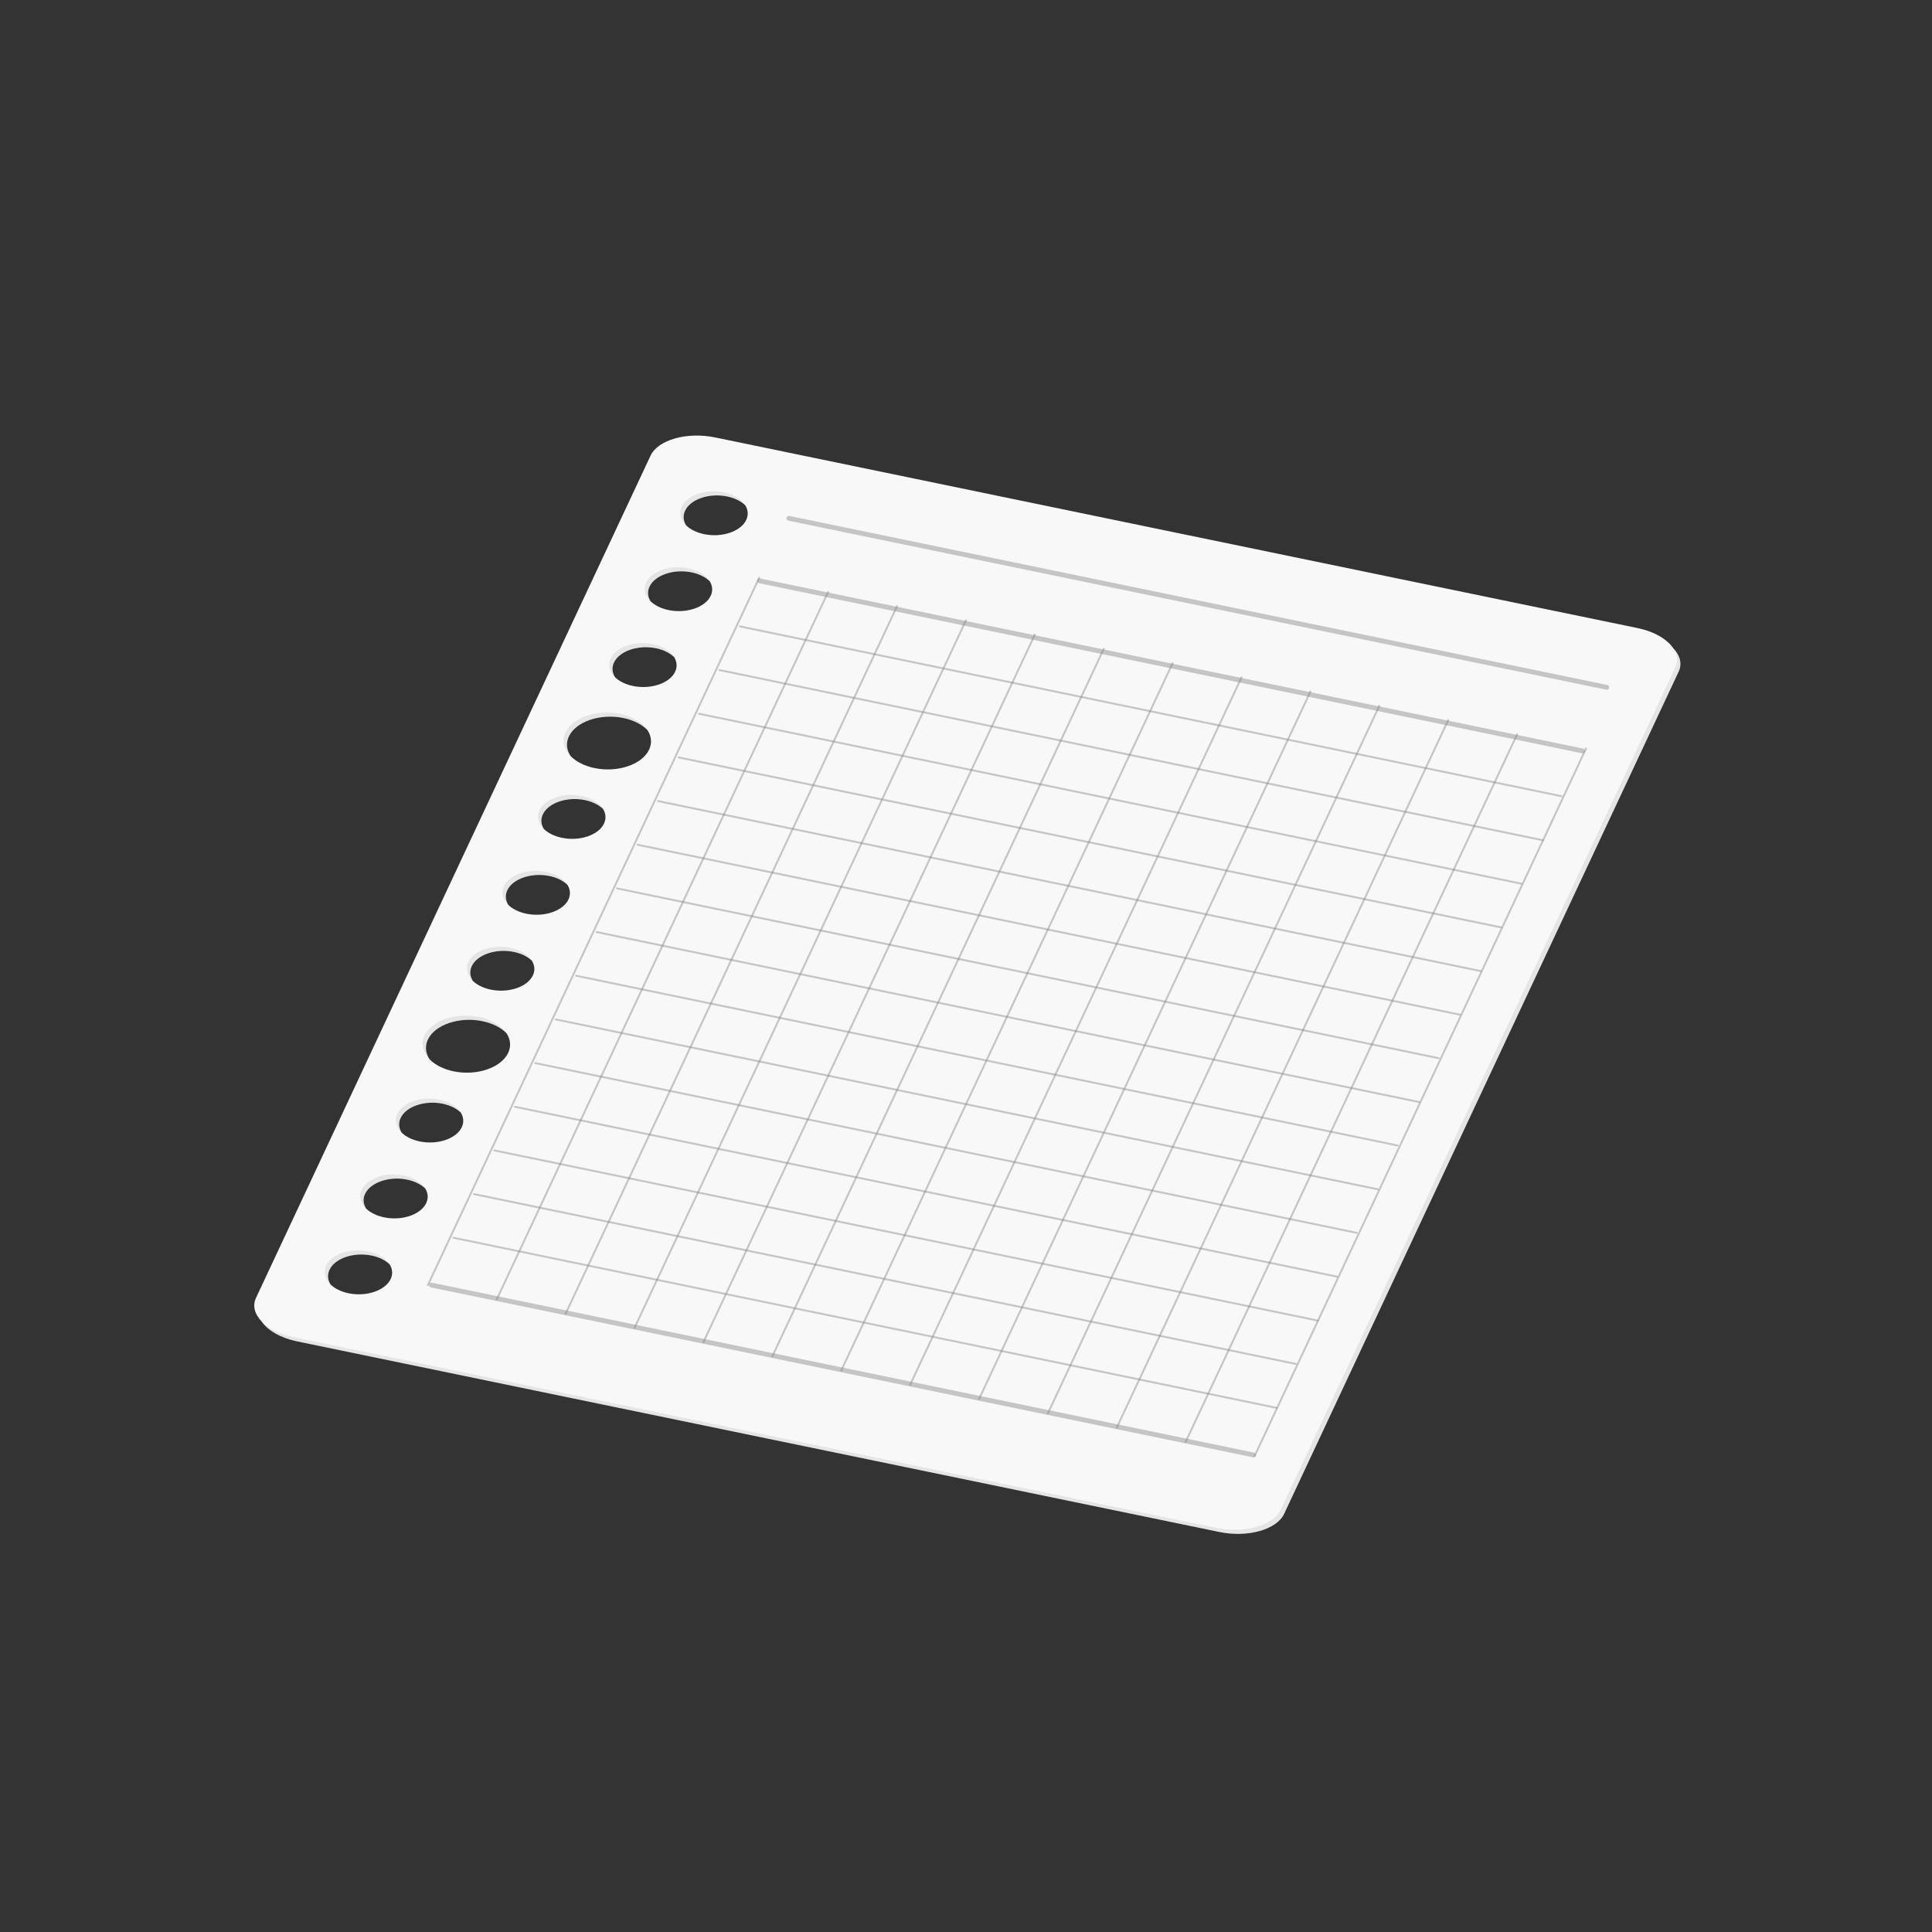 <?xml version="1.0" encoding="UTF-8" standalone="no"?><!DOCTYPE svg PUBLIC "-//W3C//DTD SVG 1.1//EN" "http://www.w3.org/Graphics/SVG/1.1/DTD/svg11.dtd"><svg width="100%" height="100%" viewBox="0 0 200 200" version="1.1" xmlns="http://www.w3.org/2000/svg" xmlns:xlink="http://www.w3.org/1999/xlink" xml:space="preserve" xmlns:serif="http://www.serif.com/" style="fill-rule:evenodd;clip-rule:evenodd;stroke-linecap:round;stroke-linejoin:round;stroke-miterlimit:1.5;"><rect x="0" y="0" width="200" height="200" fill="#333333" stroke="none"/><g><path d="M27.071,136.781c0.627,0.928 1.951,1.718 3.69,2.078l95.473,19.731c2.927,0.605 5.929,-0.239 6.7,-1.884l40.84,-87.183c0.386,-0.822 0.14,-1.69 -0.568,-2.428c-0.627,-0.928 -1.951,-1.718 -3.69,-2.078l-95.472,-19.731c-2.928,-0.605 -5.93,0.239 -6.7,1.884l-40.841,87.183c-0.385,0.822 -0.14,1.69 0.568,2.428Zm13.267,-5.893c0.289,0.468 0.345,0.998 0.104,1.513c-0.561,1.197 -2.513,1.859 -4.357,1.478c-0.794,-0.165 -1.44,-0.495 -1.872,-0.915c-0.29,-0.468 -0.346,-0.998 -0.104,-1.514c0.56,-1.196 2.513,-1.858 4.357,-1.477c0.794,0.164 1.439,0.495 1.872,0.915Zm3.681,-7.858c0.289,0.467 0.345,0.998 0.104,1.513c-0.561,1.197 -2.513,1.859 -4.357,1.477c-0.794,-0.164 -1.44,-0.495 -1.872,-0.914c-0.29,-0.468 -0.345,-0.999 -0.104,-1.514c0.56,-1.196 2.513,-1.858 4.357,-1.477c0.794,0.164 1.439,0.495 1.872,0.915Zm3.681,-7.859c0.289,0.468 0.345,0.999 0.104,1.514c-0.56,1.197 -2.513,1.859 -4.357,1.477c-0.794,-0.164 -1.439,-0.495 -1.872,-0.914c-0.289,-0.468 -0.345,-0.999 -0.104,-1.514c0.56,-1.196 2.513,-1.858 4.357,-1.477c0.794,0.164 1.439,0.495 1.872,0.914Zm4.732,-8.214c0.412,0.623 0.502,1.338 0.177,2.031c-0.727,1.552 -3.259,2.41 -5.651,1.916c-1.069,-0.221 -1.929,-0.674 -2.49,-1.247c-0.412,-0.623 -0.502,-1.338 -0.178,-2.031c0.727,-1.552 3.26,-2.41 5.652,-1.916c1.068,0.221 1.929,0.674 2.49,1.247Zm2.63,-7.502c0.29,0.468 0.346,0.999 0.104,1.514c-0.56,1.197 -2.512,1.858 -4.357,1.477c-0.794,-0.164 -1.439,-0.495 -1.872,-0.914c-0.289,-0.468 -0.345,-0.999 -0.104,-1.514c0.561,-1.196 2.513,-1.858 4.357,-1.477c0.794,0.164 1.44,0.495 1.872,0.914Zm3.681,-7.858c0.29,0.468 0.346,0.999 0.104,1.514c-0.56,1.196 -2.512,1.858 -4.357,1.477c-0.794,-0.164 -1.439,-0.495 -1.872,-0.914c-0.289,-0.468 -0.345,-0.999 -0.104,-1.514c0.561,-1.196 2.513,-1.858 4.357,-1.477c0.794,0.164 1.44,0.495 1.872,0.914Zm3.682,-7.858c0.289,0.468 0.345,0.999 0.103,1.514c-0.56,1.196 -2.512,1.858 -4.356,1.477c-0.795,-0.164 -1.44,-0.495 -1.873,-0.914c-0.289,-0.468 -0.345,-0.999 -0.103,-1.514c0.56,-1.196 2.512,-1.858 4.356,-1.477c0.795,0.164 1.44,0.495 1.873,0.914Zm4.595,-8.168c0.411,0.622 0.501,1.336 0.177,2.028c-0.726,1.55 -3.255,2.407 -5.644,1.913c-1.067,-0.22 -1.927,-0.673 -2.486,-1.244c-0.412,-0.622 -0.502,-1.336 -0.178,-2.028c0.726,-1.55 3.255,-2.407 5.645,-1.914c1.066,0.221 1.926,0.674 2.486,1.245Zm2.767,-7.548c0.289,0.468 0.345,0.999 0.104,1.514c-0.561,1.196 -2.513,1.858 -4.357,1.477c-0.794,-0.164 -1.44,-0.495 -1.872,-0.914c-0.29,-0.468 -0.346,-0.999 -0.104,-1.514c0.56,-1.197 2.512,-1.858 4.357,-1.477c0.794,0.164 1.439,0.495 1.872,0.914Zm3.681,-7.858c0.289,0.468 0.345,0.999 0.104,1.514c-0.561,1.196 -2.513,1.858 -4.357,1.477c-0.794,-0.164 -1.44,-0.495 -1.872,-0.914c-0.29,-0.468 -0.345,-0.999 -0.104,-1.514c0.56,-1.197 2.513,-1.859 4.357,-1.477c0.794,0.164 1.439,0.495 1.872,0.914Zm3.681,-7.858c0.289,0.468 0.345,0.999 0.104,1.514c-0.561,1.196 -2.513,1.858 -4.357,1.477c-0.794,-0.164 -1.44,-0.495 -1.872,-0.915c-0.29,-0.467 -0.345,-0.998 -0.104,-1.513c0.56,-1.197 2.513,-1.859 4.357,-1.477c0.794,0.164 1.439,0.495 1.872,0.914Z" style="fill:#f8f8f8;"/><path d="M173.206,67.095l0.047,0.071c0.388,0.615 0.472,1.285 0.171,1.927l-40.84,87.183c-0.771,1.644 -3.773,2.489 -6.7,1.884l-95.473,-19.732c-1.463,-0.302 -2.632,-0.909 -3.34,-1.647c0.627,0.928 1.951,1.718 3.69,2.078l95.473,19.731c2.927,0.605 5.929,-0.239 6.7,-1.884l40.84,-87.183c0.386,-0.822 0.14,-1.69 -0.568,-2.428Zm-137.255,66.754l0.134,0.03l-0.086,-0.019l-0.048,-0.011Zm-0.146,-0.037c0.042,0.011 0.083,0.022 0.125,0.032l-0.125,-0.032Zm4.711,-1.597l-0.031,0.084c0.011,-0.028 0.022,-0.056 0.031,-0.084Zm-4.857,1.555c0.04,0.013 0.081,0.024 0.123,0.036l-0.123,-0.036Zm4.887,-1.656l-0.025,0.085c0.009,-0.028 0.017,-0.057 0.025,-0.085Zm-13.54,4.598l0.003,0.003l-0.003,-0.003Zm13.552,-4.648l-0.01,0.039l0.019,-0.084l-0.009,0.045Zm-5.032,1.664l0.118,0.038l-0.056,-0.018l-0.062,-0.02Zm-8.582,2.913l0.005,0.006l-0.005,-0.006Zm13.638,-4.716l-0.014,0.086c0.006,-0.029 0.01,-0.057 0.014,-0.086Zm-5.184,1.757c0.038,0.015 0.078,0.029 0.117,0.042l-0.117,-0.042Zm-8.513,2.888l0.007,0.009l-0.007,-0.009Zm13.706,-4.745l-0.008,0.085c0.004,-0.029 0.006,-0.057 0.008,-0.085Zm-5.326,1.806c0.037,0.015 0.074,0.029 0.112,0.044l-0.112,-0.044Zm-8.437,2.868l0.009,0.011l-0.009,-0.011Zm13.765,-4.775l-0.002,0.087c0.002,-0.029 0.002,-0.058 0.002,-0.087Zm-5.459,1.85c0.037,0.017 0.075,0.033 0.113,0.049l-0.113,-0.049Zm-8.36,2.852l0.01,0.014l-0.01,-0.014Zm8.248,-2.905l0.109,0.052l-0.064,-0.03l-0.045,-0.022Zm5.57,-1.851l0.001,0.051l-0.004,-0.087l0.003,0.036Zm-13.869,4.683l0.011,0.017l-0.011,-0.017Zm8.182,-2.892c0.034,0.019 0.069,0.037 0.104,0.054l-0.104,-0.054Zm5.674,-1.923l0.009,0.085c-0.002,-0.028 -0.005,-0.057 -0.009,-0.085Zm-13.904,4.742l0.012,0.019l-0.012,-0.019Zm13.887,-4.841l0.015,0.086c-0.004,-0.029 -0.009,-0.057 -0.015,-0.086Zm-5.773,1.957c0.033,0.019 0.066,0.038 0.101,0.057l-0.101,-0.057Zm-8.159,2.81l0.012,0.021l-0.012,-0.021Zm13.881,-4.952l0.028,0.088l0.021,0.089c-0.012,-0.059 -0.029,-0.119 -0.049,-0.177Zm-5.832,2.075l-0.098,-0.065c0.064,0.044 0.13,0.086 0.199,0.127l-0.101,-0.062Zm-8.092,2.802l0.013,0.023l-0.013,-0.023Zm-0.039,-0.075l0.013,0.025l-0.013,-0.025Zm-0.036,-0.075l0.013,0.027l-0.013,-0.027Zm7.969,-2.789c0.03,0.023 0.061,0.045 0.092,0.067l-0.092,-0.067Zm5.996,-2.032l0.032,0.086c-0.01,-0.029 -0.021,-0.058 -0.032,-0.086Zm-13.998,4.745l0.012,0.028l-0.012,-0.028Zm7.734,-2.941c-0.573,-0.554 -0.773,-1.262 -0.454,-1.944c0.56,-1.196 2.513,-1.858 4.357,-1.477c1.197,0.248 2.056,0.874 2.358,1.61c-0.037,-0.09 -0.083,-0.179 -0.136,-0.265c-0.433,-0.42 -1.078,-0.751 -1.872,-0.915c-1.844,-0.381 -3.797,0.281 -4.357,1.477c-0.242,0.516 -0.186,1.046 0.104,1.514Zm0.083,0.078l-0.083,-0.078c0.08,0.078 0.167,0.152 0.261,0.223l-0.089,-0.07c-0.03,-0.025 -0.059,-0.05 -0.089,-0.075Zm-7.847,2.787l0.011,0.03l-0.011,-0.03Zm-0.027,-0.077l0.011,0.031l-0.011,-0.031Zm-0.024,-0.076l0.01,0.032l-0.01,-0.032Zm-0.021,-0.078l0.009,0.034l-0.009,-0.034Zm-0.017,-0.077l0.007,0.034l-0.007,-0.034Zm-0.014,-0.078l0.006,0.035l-0.006,-0.035Zm-0.011,-0.077l0.005,0.035l-0.005,-0.035Zm-0.008,-0.078l0.003,0.036l-0.003,-0.036Zm-0.004,-0.078l0.002,0.036l-0.002,-0.036Zm-0.001,-0.078l0,0.036l-0,-0.036Zm0.002,-0.079l-0.001,0.037l0.001,-0.037Zm0.006,-0.078l-0.003,0.037l0.003,-0.037Zm0.009,-0.078l-0.004,0.036l0.004,-0.036Zm0.013,-0.078l-0.006,0.036l0.006,-0.036Zm0.016,-0.078l-0.007,0.035l0.007,-0.035Zm0.02,-0.078l-0.009,0.034l0.009,-0.034Zm0.023,-0.078l-0.01,0.033l0.01,-0.033Zm0.027,-0.078l-0.01,0.031l0.01,-0.031Zm0.031,-0.077l-0.01,0.026l0.01,-0.026Zm13.163,-8.439l0.134,0.029l-0.086,-0.018l-0.048,-0.011Zm-0.146,-0.037c0.042,0.011 0.083,0.022 0.125,0.032l-0.125,-0.032Zm4.711,-1.597l-0.03,0.084c0.011,-0.028 0.021,-0.056 0.03,-0.084Zm-4.857,1.555c0.041,0.013 0.081,0.024 0.123,0.036l-0.123,-0.036Zm4.887,-1.656l-0.025,0.085c0.009,-0.028 0.017,-0.057 0.025,-0.085Zm0.012,-0.051l-0.01,0.04l0.019,-0.084l-0.009,0.044Zm-5.032,1.665l0.118,0.038l-0.056,-0.018l-0.062,-0.02Zm-0.128,-0.046c0.038,0.015 0.078,0.029 0.117,0.042l-0.117,-0.042Zm5.184,-1.757l-0.014,0.086c0.006,-0.029 0.01,-0.057 0.014,-0.086Zm0.009,-0.1l-0.007,0.085c0.003,-0.029 0.005,-0.057 0.007,-0.085Zm-5.326,1.806c0.037,0.015 0.074,0.029 0.112,0.044l-0.112,-0.044Zm5.328,-1.907l-0.002,0.087c0.002,-0.029 0.003,-0.058 0.002,-0.087Zm-5.459,1.85c0.037,0.017 0.075,0.033 0.113,0.049l-0.113,-0.049Zm-0.112,-0.053l0.109,0.052l-0.064,-0.03l-0.045,-0.022Zm5.57,-1.851l0.001,0.051l-0.004,-0.088l0.003,0.037Zm-5.687,1.791c0.034,0.019 0.069,0.036 0.104,0.054l-0.104,-0.054Zm5.674,-1.923l0.01,0.085c-0.003,-0.028 -0.006,-0.057 -0.01,-0.085Zm-0.017,-0.099l0.015,0.086c-0.004,-0.029 -0.009,-0.058 -0.015,-0.086Zm-5.773,1.957c0.033,0.019 0.067,0.038 0.101,0.057l-0.101,-0.057Zm5.723,-2.142l0.027,0.088l0.021,0.089c-0.012,-0.06 -0.029,-0.119 -0.048,-0.177Zm-5.833,2.075l-0.098,-0.065c0.064,0.044 0.13,0.086 0.199,0.127l-0.101,-0.062Zm-0.198,-0.137c0.03,0.023 0.061,0.045 0.092,0.067l-0.092,-0.067Zm5.996,-2.032l0.032,0.086c-0.01,-0.029 -0.021,-0.058 -0.032,-0.086Zm-6.002,2.027c-0.768,-0.578 -1.08,-1.39 -0.716,-2.167c0.56,-1.196 2.513,-1.858 4.357,-1.477c1.197,0.248 2.056,0.874 2.358,1.61c-0.037,-0.09 -0.082,-0.179 -0.136,-0.265c-0.433,-0.42 -1.078,-0.751 -1.872,-0.915c-1.844,-0.381 -3.797,0.281 -4.357,1.477c-0.241,0.515 -0.186,1.046 0.104,1.514c0.08,0.078 0.167,0.152 0.262,0.223Zm5.157,-7.196c0.045,0.01 0.089,0.02 0.134,0.029l-0.134,-0.029Zm-0.145,-0.037c0.041,0.011 0.082,0.022 0.124,0.032l-0.124,-0.032Zm4.71,-1.597l-0.03,0.084c0.011,-0.028 0.021,-0.056 0.03,-0.084Zm-4.857,1.555c0.041,0.013 0.082,0.024 0.123,0.036l-0.123,-0.036Zm4.887,-1.656l-0.025,0.085c0.009,-0.028 0.018,-0.057 0.025,-0.085Zm0.012,-0.051l-0.01,0.04l0.019,-0.084l-0.009,0.044Zm-5.032,1.665l0.118,0.038l-0.056,-0.018l-0.062,-0.02Zm-0.128,-0.046c0.039,0.015 0.078,0.029 0.117,0.042l-0.117,-0.042Zm5.184,-1.757l-0.013,0.086c0.005,-0.029 0.009,-0.057 0.013,-0.086Zm0.009,-0.1l-0.007,0.084c0.003,-0.028 0.005,-0.056 0.007,-0.084Zm-5.326,1.805c0.037,0.016 0.074,0.03 0.112,0.045l-0.112,-0.045Zm5.328,-1.907l-0.001,0.088c0.001,-0.029 0.002,-0.058 0.001,-0.088Zm-5.459,1.851c0.037,0.017 0.075,0.033 0.113,0.049l-0.113,-0.049Zm-0.112,-0.053l0.109,0.051l-0.064,-0.029l-0.045,-0.022Zm5.57,-1.851l0.001,0.051l-0.004,-0.088l0.003,0.037Zm-5.686,1.791c0.034,0.019 0.068,0.036 0.103,0.054l-0.103,-0.054Zm5.673,-1.923l0.01,0.085c-0.003,-0.028 -0.006,-0.057 -0.01,-0.085Zm-0.017,-0.099l0.015,0.086c-0.004,-0.029 -0.009,-0.058 -0.015,-0.086Zm-5.773,1.957c0.033,0.019 0.067,0.038 0.101,0.057l-0.101,-0.057Zm5.723,-2.143l0.027,0.089l0.021,0.089c-0.012,-0.06 -0.028,-0.119 -0.048,-0.178Zm-5.833,2.076l-0.098,-0.065c0.064,0.044 0.13,0.086 0.199,0.127l-0.101,-0.062Zm5.798,-2.169l0.032,0.086c-0.01,-0.029 -0.02,-0.058 -0.032,-0.086Zm-5.996,2.032c0.03,0.023 0.061,0.045 0.092,0.066l-0.092,-0.066Zm-0.006,-0.005c-0.768,-0.578 -1.08,-1.39 -0.716,-2.167c0.561,-1.196 2.513,-1.858 4.357,-1.477c1.197,0.247 2.056,0.874 2.358,1.61c-0.037,-0.09 -0.082,-0.179 -0.136,-0.266c-0.433,-0.419 -1.078,-0.75 -1.872,-0.914c-1.844,-0.381 -3.797,0.281 -4.357,1.477c-0.241,0.515 -0.185,1.046 0.104,1.514c0.08,0.078 0.167,0.152 0.262,0.223Zm4.98,-6.598l0.035,0.008l-0.035,-0.008Zm5.833,-1.977l-0.01,0.023l0.01,-0.023Zm-5.943,1.951l0.04,0.01l-0.011,-0.003l-0.029,-0.007Zm5.965,-2.005l-0.003,0.007l0.01,-0.027l-0.007,0.02Zm-6.07,1.978l0.042,0.011l-0.016,-0.004l-0.026,-0.007Zm6.096,-2.051l-0.004,0.011l0.01,-0.029l-0.006,0.018Zm-6.198,2.023l0.042,0.012l-0.02,-0.006l-0.022,-0.006Zm6.222,-2.096l-0.005,0.014l0.009,-0.029l-0.004,0.015Zm0.02,-0.073l-0.005,0.017l0.008,-0.029l-0.003,0.012Zm-6.343,2.139l0.042,0.013l-0.025,-0.008l-0.017,-0.005Zm-0.098,-0.031l0.04,0.013l-0.028,-0.009l-0.012,-0.004Zm6.459,-2.181l-0.005,0.019l0.007,-0.028l-0.002,0.009Zm0.016,-0.079l-0.005,0.026l0.005,-0.026Zm-6.572,2.228l0.036,0.012l-0.036,-0.012Zm6.583,-2.297l-0.003,0.017l0.003,-0.017Zm-6.678,2.264l0.023,0.008l-0.023,-0.008Zm6.688,-2.356l-0.002,0.023l0.002,-0.023Zm-6.811,2.309l0.031,0.012l-0.031,-0.012Zm6.816,-2.362l-0.001,0.007l0.002,-0.029l-0.001,0.022Zm-6.915,2.323l0.038,0.015l-0.009,-0.003l-0.029,-0.012Zm6.918,-2.395l-0,0.01l0.001,-0.031l-0.001,0.021Zm-7.01,2.356l0.04,0.017l-0.013,-0.006l-0.027,-0.011Zm7.011,-2.429l-0,0.014l-0.001,-0.032l0.001,0.018Zm-7.1,2.389l0.041,0.018l-0.018,-0.008l-0.023,-0.01Zm-0.087,-0.041l0.041,0.02l-0.023,-0.011l-0.018,-0.009Zm7.185,-2.421l0,0.018l-0.001,-0.032l0.001,0.014Zm-7.27,2.379l0.041,0.021l-0.027,-0.014l-0.014,-0.007Zm7.265,-2.451l0.001,0.022l-0.002,-0.033l0.001,0.011Zm-7.348,2.408l0.041,0.022l-0.032,-0.016l-0.009,-0.006Zm7.34,-2.48l0.003,0.026l-0.004,-0.034l0.001,0.008Zm-7.422,2.436l0.042,0.023l-0.036,-0.02l-0.006,-0.003Zm7.412,-2.508l0.005,0.031l-0.006,-0.035l0.001,0.004Zm120.352,-40.831l0.015,0.021l-0.015,-0.021Zm-127.839,43.297l0.049,0.027l-0.052,-0.029l-0.046,-0.027l0.049,0.029Zm7.474,-2.537l0.008,0.044l-0.007,-0.042l-0.01,-0.042l0.009,0.04Zm120.312,-40.83l0.008,0.011l-0.021,-0.027l0.013,0.016Zm-120.327,40.759l0.001,0.008l-0.01,-0.042l0.009,0.034Zm-7.582,2.534l0.047,0.029l-0.009,-0.006l-0.038,-0.023Zm127.841,-43.377l0.012,0.015l-0.024,-0.028l0.012,0.013Zm-127.915,43.329l0.046,0.03l-0.014,-0.008l-0.032,-0.022Zm7.637,-2.557l0.004,0.012l-0.012,-0.041l0.008,0.029Zm-7.71,2.509l0.046,0.031l-0.019,-0.012l-0.027,-0.019Zm7.69,-2.579l0.005,0.017l-0.014,-0.042l0.009,0.025Zm120.225,-40.786l0.015,0.018l-0.022,-0.026l0.007,0.008Zm-127.986,43.315l0.046,0.033l-0.024,-0.016l-0.022,-0.017Zm7.737,-2.599l0.008,0.022l-0.016,-0.043l0.008,0.021Zm120.17,-40.801l0.014,0.015l-0.014,-0.015Zm-127.977,43.35l0.048,0.035l-0.029,-0.022l-0.019,-0.013Zm7.781,-2.618l0.011,0.028l-0.018,-0.046l0.007,0.018Zm-7.848,2.566l0.051,0.039l-0.037,-0.028l-0.014,-0.011Zm7.82,-2.635l0.015,0.035l-0.021,-0.049l0.006,0.014Zm120.131,-40.757l0.018,0.017l-0.018,-0.017Zm-127.958,43.387c-0.952,-0.747 -1.331,-1.778 -0.869,-2.766c0.727,-1.552 3.26,-2.41 5.652,-1.916c1.522,0.315 2.623,1.101 3.035,2.032c-0.054,-0.121 -0.119,-0.24 -0.195,-0.355c-0.561,-0.573 -1.422,-1.026 -2.49,-1.247c-2.392,-0.494 -4.925,0.364 -5.652,1.916c-0.324,0.693 -0.234,1.408 0.178,2.031c0.104,0.106 0.218,0.208 0.341,0.305Zm127.889,-43.453l0.008,0.008l-0.027,-0.025l0.019,0.017Zm-0.088,-0.08l0.014,0.014l-0.031,-0.027l0.017,0.013Zm-0.092,-0.078l0.02,0.017l-0.031,-0.026l0.011,0.009Zm-0.1,-0.081l0.024,0.02l-0.024,-0.02Zm-0.107,-0.08l0.015,0.01l-0.015,-0.01Zm-0.089,-0.065l0.009,0.006l-0.033,-0.023l0.024,0.017Zm-0.106,-0.073l0.016,0.011l-0.038,-0.025l0.022,0.014Zm-0.109,-0.071l0.022,0.014l-0.038,-0.024l0.016,0.01Zm-0.113,-0.07l0.026,0.016l-0.034,-0.021l0.008,0.005Zm-0.116,-0.068l0.005,0.003l-0.005,-0.003Zm-0.119,-0.066l0.008,0.004l-0.035,-0.019l0.027,0.015Zm-0.122,-0.065l0.016,0.009l-0.043,-0.022l0.027,0.013Zm-0.126,-0.063l0.024,0.012l-0.044,-0.022l0.02,0.01Zm-0.128,-0.061l0.029,0.014l-0.042,-0.02l0.013,0.006Zm-0.136,-0.061l0.026,0.012l-0.026,-0.012Zm-0.159,-0.067l0.034,0.014l-0.034,-0.014Zm-0.109,-0.044l0.015,0.007l-0.047,-0.018l0.032,0.011Zm-0.141,-0.053l0.025,0.009l-0.05,-0.018l0.025,0.009Zm-0.143,-0.051l0.032,0.011l-0.049,-0.017l0.017,0.006Zm-0.154,-0.051l0.039,0.012l-0.039,-0.012Zm-0.164,-0.052l0.026,0.008l-0.026,-0.008Zm-0.129,-0.037l0.014,0.004l-0.049,-0.014l0.035,0.01Zm-0.154,-0.042l0.024,0.006l-0.054,-0.014l0.03,0.008Zm-0.157,-0.04l0.033,0.008l-0.055,-0.013l0.022,0.005Zm-0.159,-0.038l0.036,0.009l-0.047,-0.011l0.011,0.002Zm-119.003,37.364c0.045,0.011 0.089,0.021 0.134,0.03l-0.134,-0.03Zm-0.145,-0.036c0.041,0.011 0.082,0.021 0.124,0.032l-0.124,-0.032Zm4.71,-1.597l-0.03,0.084c0.011,-0.028 0.021,-0.056 0.03,-0.084Zm-4.857,1.555c0.041,0.012 0.082,0.024 0.123,0.035l-0.123,-0.035Zm4.887,-1.657l-0.025,0.086c0.01,-0.029 0.018,-0.057 0.025,-0.086Zm-5.02,1.615l0.118,0.038l-0.056,-0.018l-0.062,-0.02Zm5.032,-1.665l-0.009,0.04l0.018,-0.084l-0.009,0.044Zm-5.16,1.619c0.039,0.015 0.078,0.029 0.118,0.042l-0.118,-0.042Zm5.184,-1.757l-0.013,0.086c0.005,-0.029 0.009,-0.058 0.013,-0.086Zm0.009,-0.1l-0.007,0.084c0.003,-0.028 0.006,-0.056 0.007,-0.084Zm-5.325,1.805c0.036,0.015 0.074,0.03 0.112,0.044l-0.112,-0.044Zm-0.131,-0.056c0.037,0.017 0.074,0.033 0.112,0.049l-0.112,-0.049Zm5.459,-1.851l-0.002,0.088c0.001,-0.029 0.002,-0.059 0.002,-0.088Zm-5.572,1.798l0.109,0.051l-0.064,-0.029l-0.045,-0.022Zm5.57,-1.851l0.002,0.05l-0.004,-0.087l0.002,0.037Zm-5.686,1.791c0.034,0.018 0.068,0.036 0.104,0.054l-0.104,-0.054Zm5.673,-1.923l0.01,0.085c-0.002,-0.028 -0.006,-0.057 -0.01,-0.085Zm-0.017,-0.099l0.016,0.085c-0.005,-0.028 -0.01,-0.057 -0.016,-0.085Zm-5.773,1.957c0.033,0.019 0.067,0.038 0.101,0.057l-0.101,-0.057Zm5.723,-2.143l0.027,0.089l0.022,0.089c-0.013,-0.06 -0.029,-0.119 -0.049,-0.178Zm-5.833,2.076l-0.098,-0.065c0.064,0.044 0.13,0.086 0.199,0.127l-0.101,-0.062Zm5.798,-2.17l0.032,0.087c-0.009,-0.029 -0.02,-0.058 -0.032,-0.087Zm-5.995,2.033c0.029,0.023 0.06,0.045 0.091,0.066l-0.091,-0.066Zm-0.269,-0.228c-0.572,-0.554 -0.773,-1.263 -0.454,-1.944c0.561,-1.196 2.513,-1.858 4.357,-1.477c1.197,0.247 2.056,0.874 2.358,1.61c-0.037,-0.09 -0.082,-0.179 -0.136,-0.266c-0.432,-0.419 -1.078,-0.75 -1.872,-0.914c-1.844,-0.381 -3.796,0.281 -4.357,1.477c-0.241,0.515 -0.185,1.046 0.104,1.514Zm0.084,0.077l-0.084,-0.077c0.08,0.077 0.168,0.152 0.262,0.223l-0.09,-0.07c-0.029,-0.025 -0.059,-0.05 -0.088,-0.076Zm5.336,-7.051c0.044,0.011 0.088,0.021 0.133,0.03l-0.133,-0.03Zm4.564,-1.633l-0.03,0.084c0.011,-0.028 0.021,-0.056 0.03,-0.084Zm-4.71,1.597c0.041,0.011 0.083,0.021 0.125,0.031l-0.125,-0.031Zm-0.146,-0.042c0.04,0.012 0.081,0.024 0.122,0.035l-0.122,-0.035Zm4.886,-1.657l-0.024,0.086c0.009,-0.029 0.017,-0.057 0.024,-0.086Zm0.012,-0.05l-0.009,0.04l0.018,-0.084l-0.009,0.044Zm-5.031,1.665l0.118,0.037l-0.056,-0.017l-0.062,-0.02Zm-0.129,-0.046c0.039,0.015 0.078,0.028 0.118,0.042l-0.118,-0.042Zm5.184,-1.757l-0.013,0.086c0.005,-0.029 0.01,-0.058 0.013,-0.086Zm0.009,-0.1l-0.007,0.084c0.003,-0.028 0.006,-0.056 0.007,-0.084Zm-5.325,1.805c0.036,0.015 0.074,0.03 0.112,0.044l-0.112,-0.044Zm5.328,-1.907l-0.002,0.088c0.002,-0.03 0.002,-0.059 0.002,-0.088Zm-5.459,1.851c0.037,0.016 0.074,0.033 0.112,0.049l-0.112,-0.049Zm-0.113,-0.053l0.109,0.051l-0.063,-0.029l-0.046,-0.022Zm5.57,-1.851l0.002,0.05l-0.004,-0.087l0.002,0.037Zm-5.686,1.791c0.034,0.018 0.069,0.036 0.104,0.054l-0.104,-0.054Zm5.674,-1.924l0.009,0.086c-0.002,-0.029 -0.006,-0.057 -0.009,-0.086Zm-0.017,-0.098l0.015,0.085c-0.004,-0.028 -0.01,-0.057 -0.015,-0.085Zm-5.773,1.957c0.032,0.019 0.066,0.038 0.1,0.057l-0.1,-0.057Zm5.722,-2.143l0.027,0.089l0.022,0.089c-0.013,-0.06 -0.029,-0.119 -0.049,-0.178Zm-5.833,2.076l-0.097,-0.065c0.063,0.044 0.129,0.086 0.198,0.127l-0.101,-0.062Zm-0.197,-0.137c0.03,0.022 0.06,0.045 0.092,0.066l-0.092,-0.066Zm5.995,-2.033l0.033,0.087c-0.01,-0.029 -0.021,-0.058 -0.033,-0.087Zm-6.002,2.028c-0.768,-0.578 -1.079,-1.391 -0.716,-2.167c0.561,-1.196 2.513,-1.858 4.357,-1.477c1.197,0.247 2.057,0.874 2.359,1.61c-0.037,-0.09 -0.083,-0.179 -0.137,-0.266c-0.432,-0.419 -1.078,-0.75 -1.872,-0.914c-1.844,-0.381 -3.796,0.281 -4.357,1.477c-0.241,0.515 -0.185,1.046 0.104,1.514c0.08,0.077 0.168,0.152 0.262,0.223Zm5.158,-7.197c0.044,0.011 0.089,0.021 0.134,0.03l-0.134,-0.03Zm-0.146,-0.036c0.041,0.011 0.083,0.021 0.125,0.031l-0.125,-0.031Zm4.71,-1.597l-0.03,0.084c0.011,-0.028 0.021,-0.056 0.03,-0.084Zm-4.856,1.555c0.04,0.012 0.081,0.024 0.122,0.035l-0.122,-0.035Zm4.886,-1.657l-0.024,0.086c0.009,-0.029 0.017,-0.057 0.024,-0.086Zm0.012,-0.05l-0.009,0.04l0.018,-0.084l-0.009,0.044Zm-5.031,1.664l0.118,0.038l-0.056,-0.017l-0.062,-0.021Zm-0.129,-0.045c0.039,0.014 0.078,0.028 0.118,0.042l-0.118,-0.042Zm5.184,-1.758l-0.013,0.087c0.005,-0.029 0.01,-0.058 0.013,-0.087Zm0.009,-0.099l-0.007,0.084c0.003,-0.028 0.006,-0.056 0.007,-0.084Zm-5.325,1.805c0.037,0.015 0.074,0.03 0.112,0.044l-0.112,-0.044Zm-0.131,-0.056c0.037,0.016 0.074,0.033 0.112,0.049l-0.112,-0.049Zm5.459,-1.851l-0.002,0.088c0.002,-0.03 0.002,-0.059 0.002,-0.088Zm-5.572,1.798l0.109,0.051l-0.063,-0.029l-0.046,-0.022Zm5.57,-1.851l0.002,0.05l-0.004,-0.087l0.002,0.037Zm-5.686,1.791c0.034,0.018 0.069,0.036 0.104,0.053l-0.104,-0.053Zm5.674,-1.924l0.009,0.086c-0.002,-0.029 -0.005,-0.057 -0.009,-0.086Zm-0.017,-0.098l0.015,0.085c-0.004,-0.028 -0.009,-0.057 -0.015,-0.085Zm-5.773,1.957c0.033,0.019 0.066,0.038 0.1,0.056l-0.1,-0.056Zm5.722,-2.143l0.027,0.089l0.022,0.089c-0.013,-0.06 -0.029,-0.119 -0.049,-0.178Zm-5.833,2.076l-0.097,-0.065c0.063,0.044 0.13,0.086 0.199,0.126l-0.102,-0.061Zm-0.197,-0.137c0.03,0.022 0.06,0.044 0.092,0.066l-0.092,-0.066Zm5.995,-2.033l0.033,0.087c-0.01,-0.029 -0.021,-0.058 -0.033,-0.087Zm-6.264,1.805c-0.572,-0.554 -0.773,-1.263 -0.453,-1.944c0.56,-1.197 2.512,-1.858 4.356,-1.477c1.197,0.247 2.057,0.874 2.359,1.61c-0.037,-0.09 -0.083,-0.179 -0.136,-0.266c-0.433,-0.419 -1.078,-0.75 -1.873,-0.914c-1.844,-0.381 -3.796,0.281 -4.356,1.477c-0.242,0.515 -0.186,1.046 0.103,1.514Zm0.084,0.077l-0.084,-0.077c0.08,0.077 0.168,0.152 0.262,0.223l-0.09,-0.07c-0.029,-0.025 -0.059,-0.051 -0.088,-0.076Zm10.854,-8.386l-0.009,0.023l0.009,-0.023Zm-5.824,1.975l0.034,0.008l-0.034,-0.008Zm-0.111,-0.027l0.041,0.01l-0.011,-0.002l-0.03,-0.008Zm5.957,-2.002l-0.003,0.008l0.01,-0.028l-0.007,0.02Zm0.026,-0.073l-0.004,0.011l0.01,-0.029l-0.006,0.018Zm-6.088,2.048l0.042,0.011l-0.015,-0.004l-0.027,-0.007Zm6.112,-2.121l-0.005,0.014l0.009,-0.029l-0.004,0.015Zm-6.214,2.093l0.043,0.012l-0.021,-0.005l-0.022,-0.007Zm6.234,-2.166l-0.004,0.017l0.007,-0.029l-0.003,0.012Zm-6.334,2.137l0.042,0.012l-0.025,-0.007l-0.017,-0.005Zm6.352,-2.21l-0.005,0.02l0.007,-0.028l-0.002,0.008Zm-6.45,2.179l0.039,0.012l-0.027,-0.008l-0.012,-0.004Zm-0.096,-0.032l0.034,0.012l-0.034,-0.012Zm6.562,-2.225l-0.005,0.025l0.005,-0.025Zm0.011,-0.069l-0.002,0.015l0.002,-0.015Zm-6.668,2.26l0.02,0.008l-0.02,-0.008Zm-0.121,-0.045l0.028,0.011l-0.028,-0.011Zm6.799,-2.305l-0.002,0.021l0.002,-0.021Zm-6.899,2.265l0.036,0.015l-0.008,-0.003l-0.028,-0.012Zm6.904,-2.32l-0.001,0.007l0.002,-0.028l-0.001,0.021Zm0.003,-0.072l-0,0.01l0.001,-0.03l-0.001,0.02Zm-6.999,2.353l0.038,0.016l-0.013,-0.005l-0.025,-0.011Zm-0.089,-0.04l0.039,0.018l-0.018,-0.008l-0.021,-0.01Zm7.089,-2.386l-0,0.014l-0,-0.031l0,0.017Zm-7.176,2.346l0.039,0.018l-0.022,-0.01l-0.017,-0.008Zm7.174,-2.418l0,0.017l-0.001,-0.031l0.001,0.014Zm-7.259,2.376l0.038,0.019l-0.025,-0.013l-0.013,-0.006Zm7.254,-2.448l0.001,0.02l-0.002,-0.031l0.001,0.011Zm-7.337,2.405l0.037,0.019l-0.029,-0.014l-0.008,-0.005Zm7.329,-2.477l0.003,0.023l-0.004,-0.031l0.001,0.008Zm-7.411,2.433l0.035,0.019l-0.035,-0.019Zm7.401,-2.509l0.004,0.03l-0.004,-0.03Zm-7.477,2.466l0.014,0.008l-0.017,-0.01l-0.034,-0.02l0.037,0.022Zm7.464,-2.533l0.003,0.014l-0.002,-0.012l-0.007,-0.032l0.006,0.03Zm-7.581,2.462l0.04,0.025l-0.008,-0.004l-0.032,-0.021Zm7.566,-2.533l0.001,0.006l-0.009,-0.035l0.008,0.029Zm-7.642,2.485l0.041,0.027l-0.012,-0.008l-0.029,-0.019Zm7.624,-2.556l0.002,0.011l-0.01,-0.037l0.008,0.026Zm-0.021,-0.07l0.004,0.015l-0.012,-0.038l0.008,0.023Zm-7.677,2.577l0.042,0.028l-0.017,-0.011l-0.025,-0.017Zm-0.072,-0.05l0.043,0.03l-0.022,-0.015l-0.021,-0.015Zm7.726,-2.597l0.006,0.02l-0.014,-0.039l0.008,0.019Zm-7.795,2.546l0.043,0.032l-0.027,-0.019l-0.016,-0.013Zm7.769,-2.615l0.009,0.025l-0.016,-0.041l0.007,0.016Zm-7.837,2.564l0.046,0.035l-0.033,-0.025l-0.013,-0.01Zm7.808,-2.633l0.014,0.032l-0.019,-0.045l0.005,0.013Zm-7.821,2.623c-0.947,-0.746 -1.324,-1.774 -0.863,-2.758c0.726,-1.55 3.255,-2.408 5.645,-1.914c1.517,0.314 2.615,1.097 3.028,2.024c-0.053,-0.119 -0.117,-0.235 -0.192,-0.349c-0.56,-0.571 -1.42,-1.024 -2.486,-1.245c-2.39,-0.493 -4.919,0.364 -5.645,1.914c-0.324,0.692 -0.234,1.406 0.178,2.028c0.102,0.104 0.214,0.204 0.335,0.3Zm5.998,-7.584l0.134,0.03l-0.086,-0.019l-0.048,-0.011Zm-0.146,-0.036c0.041,0.011 0.083,0.021 0.125,0.031l-0.125,-0.031Zm4.711,-1.597l-0.031,0.084c0.011,-0.028 0.021,-0.056 0.031,-0.084Zm-4.857,1.555c0.04,0.012 0.081,0.024 0.123,0.035l-0.123,-0.035Zm4.887,-1.657l-0.025,0.085c0.009,-0.028 0.017,-0.056 0.025,-0.085Zm-5.02,1.614l0.118,0.038l-0.056,-0.017l-0.062,-0.021Zm5.032,-1.664l-0.01,0.04l0.019,-0.085l-0.009,0.045Zm-5.16,1.619c0.038,0.014 0.077,0.028 0.117,0.042l-0.117,-0.042Zm5.183,-1.758l-0.013,0.087c0.005,-0.029 0.01,-0.058 0.013,-0.087Zm0.01,-0.099l-0.008,0.084c0.004,-0.028 0.006,-0.056 0.008,-0.084Zm-5.326,1.805c0.037,0.015 0.074,0.03 0.112,0.044l-0.112,-0.044Zm-0.131,-0.056c0.037,0.016 0.075,0.032 0.113,0.048l-0.113,-0.048Zm5.459,-1.851l-0.002,0.087c0.002,-0.029 0.002,-0.058 0.002,-0.087Zm-5.571,1.797l0.109,0.052l-0.064,-0.029l-0.045,-0.023Zm5.57,-1.85l0.001,0.05l-0.004,-0.087l0.003,0.037Zm-5.687,1.791c0.034,0.018 0.069,0.036 0.104,0.053l-0.104,-0.053Zm5.674,-1.924l0.009,0.086c-0.002,-0.029 -0.005,-0.057 -0.009,-0.086Zm-0.017,-0.099l0.015,0.086c-0.004,-0.028 -0.009,-0.057 -0.015,-0.086Zm-5.773,1.958c0.033,0.019 0.066,0.038 0.101,0.056l-0.101,-0.056Zm5.722,-2.143l0.028,0.089l0.021,0.089c-0.012,-0.06 -0.029,-0.119 -0.049,-0.178Zm-5.832,2.075l-0.098,-0.064c0.063,0.043 0.13,0.086 0.199,0.126l-0.101,-0.062Zm5.798,-2.169l0.032,0.087c-0.01,-0.029 -0.021,-0.058 -0.032,-0.087Zm-5.996,2.033c0.03,0.022 0.061,0.044 0.092,0.066l-0.092,-0.066Zm-0.007,-0.005c-0.768,-0.579 -1.079,-1.391 -0.715,-2.167c0.56,-1.197 2.512,-1.859 4.357,-1.477c1.197,0.247 2.056,0.873 2.358,1.61c-0.037,-0.091 -0.083,-0.179 -0.136,-0.266c-0.433,-0.419 -1.078,-0.75 -1.872,-0.914c-1.845,-0.381 -3.797,0.28 -4.357,1.477c-0.242,0.515 -0.186,1.046 0.104,1.514c0.08,0.077 0.167,0.152 0.261,0.223Zm5.158,-7.197l0.134,0.03l-0.086,-0.019l-0.048,-0.011Zm4.565,-1.633l-0.031,0.084c0.012,-0.028 0.022,-0.056 0.031,-0.084Zm-4.711,1.596c0.042,0.012 0.083,0.022 0.125,0.032l-0.125,-0.032Zm-0.146,-0.041c0.041,0.012 0.081,0.024 0.123,0.035l-0.123,-0.035Zm4.887,-1.657l-0.025,0.085c0.009,-0.028 0.017,-0.056 0.025,-0.085Zm0.012,-0.05l-0.01,0.039l0.019,-0.084l-0.009,0.045Zm-5.032,1.664l0.118,0.038l-0.056,-0.017l-0.062,-0.021Zm-0.128,-0.045c0.038,0.014 0.078,0.028 0.117,0.042l-0.117,-0.042Zm5.184,-1.758l-0.014,0.087c0.006,-0.029 0.01,-0.058 0.014,-0.087Zm0.009,-0.1l-0.008,0.085c0.004,-0.028 0.006,-0.056 0.008,-0.085Zm-5.326,1.806c0.037,0.015 0.074,0.03 0.112,0.044l-0.112,-0.044Zm5.328,-1.907l-0.002,0.087c0.002,-0.029 0.003,-0.058 0.002,-0.087Zm-5.459,1.851c0.037,0.016 0.075,0.032 0.113,0.048l-0.113,-0.048Zm5.458,-1.904l0.001,0.05l-0.004,-0.087l0.003,0.037Zm-5.57,1.85l0.109,0.052l-0.064,-0.03l-0.045,-0.022Zm-0.117,-0.059c0.034,0.018 0.069,0.036 0.104,0.053l-0.104,-0.053Zm5.674,-1.924l0.009,0.086c-0.002,-0.029 -0.005,-0.057 -0.009,-0.086Zm-0.017,-0.099l0.015,0.086c-0.004,-0.029 -0.009,-0.057 -0.015,-0.086Zm-5.773,1.958c0.033,0.019 0.067,0.038 0.101,0.056l-0.101,-0.056Zm5.723,-2.143l0.027,0.089l0.021,0.089c-0.012,-0.06 -0.029,-0.119 -0.048,-0.178Zm-5.833,2.075l-0.098,-0.065c0.064,0.044 0.13,0.087 0.199,0.127l-0.101,-0.062Zm-0.198,-0.136c0.03,0.022 0.061,0.044 0.092,0.066l-0.092,-0.066Zm5.996,-2.033l0.032,0.086c-0.01,-0.028 -0.021,-0.057 -0.032,-0.086Zm-6.003,2.028c-0.767,-0.579 -1.079,-1.391 -0.715,-2.167c0.56,-1.197 2.513,-1.859 4.357,-1.477c1.197,0.247 2.056,0.873 2.358,1.61c-0.037,-0.091 -0.083,-0.179 -0.136,-0.266c-0.433,-0.419 -1.078,-0.75 -1.872,-0.914c-1.844,-0.382 -3.797,0.28 -4.357,1.477c-0.241,0.515 -0.186,1.046 0.104,1.514c0.08,0.077 0.167,0.152 0.261,0.223Zm5.158,-7.197l0.134,0.03l-0.086,-0.019l-0.048,-0.011Zm4.565,-1.634l-0.03,0.085c0.011,-0.028 0.021,-0.056 0.03,-0.085Zm-4.711,1.597c0.042,0.012 0.083,0.022 0.125,0.032l-0.125,-0.032Zm-0.146,-0.041c0.041,0.012 0.081,0.024 0.123,0.035l-0.123,-0.035Zm4.887,-1.657l-0.025,0.085c0.009,-0.028 0.017,-0.057 0.025,-0.085Zm0.012,-0.05l-0.01,0.039l0.019,-0.084l-0.009,0.045Zm-5.032,1.664l0.118,0.038l-0.056,-0.017l-0.062,-0.021Zm-0.128,-0.045c0.039,0.014 0.078,0.028 0.117,0.042l-0.117,-0.042Zm5.184,-1.758l-0.014,0.086c0.006,-0.028 0.01,-0.057 0.014,-0.086Zm0.009,-0.1l-0.007,0.085c0.003,-0.028 0.005,-0.056 0.007,-0.085Zm-5.326,1.806c0.037,0.015 0.074,0.03 0.112,0.044l-0.112,-0.044Zm5.328,-1.907l-0.001,0.087c0.001,-0.029 0.002,-0.058 0.001,-0.087Zm-5.459,1.851c0.037,0.016 0.075,0.032 0.113,0.048l-0.113,-0.048Zm5.458,-1.905l0.001,0.051l-0.004,-0.087l0.003,0.036Zm-5.57,1.851l0.109,0.052l-0.064,-0.03l-0.045,-0.022Zm5.557,-1.983l0.01,0.086c-0.003,-0.029 -0.006,-0.057 -0.01,-0.086Zm-5.673,1.924c0.034,0.018 0.068,0.036 0.103,0.053l-0.103,-0.053Zm5.656,-2.023l0.015,0.086c-0.004,-0.029 -0.009,-0.057 -0.015,-0.086Zm-5.773,1.958c0.033,0.019 0.067,0.038 0.101,0.056l-0.101,-0.056Zm5.723,-2.143l0.027,0.089l0.021,0.088c-0.012,-0.059 -0.029,-0.119 -0.048,-0.177Zm-5.833,2.075l-0.098,-0.065c0.064,0.044 0.13,0.086 0.199,0.127l-0.101,-0.062Zm-0.198,-0.136c0.03,0.022 0.061,0.044 0.092,0.066l-0.092,-0.066Zm5.996,-2.033l0.032,0.086c-0.01,-0.029 -0.021,-0.057 -0.032,-0.086Zm-6.264,1.804c-0.573,-0.554 -0.773,-1.262 -0.454,-1.943c0.56,-1.197 2.513,-1.859 4.357,-1.478c1.197,0.248 2.056,0.874 2.358,1.611c-0.037,-0.091 -0.082,-0.18 -0.136,-0.266c-0.433,-0.419 -1.078,-0.75 -1.872,-0.914c-1.844,-0.382 -3.797,0.28 -4.357,1.477c-0.241,0.515 -0.186,1.046 0.104,1.513Zm0.083,0.078l-0.083,-0.078c0.08,0.078 0.167,0.153 0.262,0.224l-0.09,-0.071c-0.03,-0.025 -0.059,-0.05 -0.089,-0.075Zm-30.627,77.852l-0.038,0.088c0.013,-0.029 0.026,-0.058 0.038,-0.088Zm3.681,-7.858l-0.038,0.088c0.014,-0.029 0.026,-0.058 0.038,-0.088Zm3.681,-7.858l-0.038,0.088c0.014,-0.029 0.026,-0.058 0.038,-0.088Zm7.362,-15.716l-0.038,0.088c0.014,-0.029 0.027,-0.058 0.038,-0.088Zm3.681,-7.858l-0.038,0.088c0.014,-0.029 0.027,-0.058 0.038,-0.088Zm3.681,-7.858l-0.038,0.088c0.014,-0.029 0.027,-0.058 0.038,-0.088Zm7.363,-15.716l-0.038,0.088c0.013,-0.029 0.026,-0.059 0.038,-0.088Zm3.681,-7.858l-0.038,0.088c0.013,-0.029 0.026,-0.059 0.038,-0.088Zm3.681,-7.858l-0.038,0.088c0.014,-0.03 0.026,-0.059 0.038,-0.088Z" style="fill:#939393;fill-opacity:0.19;"/><path d="M44.655,133.028l85.086,17.584" style="fill:none;stroke:#848484;stroke-opacity:0.44;stroke-width:0.5px;"/><path d="M46.948,128.133l85.209,17.609" style="fill:none;stroke:#848484;stroke-opacity:0.44;stroke-width:0.2px;"/><path d="M49.066,123.612l85.07,17.581" style="fill:none;stroke:#848484;stroke-opacity:0.44;stroke-width:0.2px;"/><path d="M51.183,119.092l85.255,17.619" style="fill:none;stroke:#848484;stroke-opacity:0.44;stroke-width:0.2px;"/><path d="M53.301,114.571l85.099,17.587" style="fill:none;stroke:#848484;stroke-opacity:0.44;stroke-width:0.2px;"/><path d="M55.419,110.051l85.041,17.575" style="fill:none;stroke:#848484;stroke-opacity:0.44;stroke-width:0.2px;"/><path d="M57.536,105.53l85.097,17.587" style="fill:none;stroke:#848484;stroke-opacity:0.44;stroke-width:0.2px;"/><path d="M59.654,101.01l85.025,17.572" style="fill:none;stroke:#848484;stroke-opacity:0.44;stroke-width:0.2px;"/><path d="M61.772,96.489l85.148,17.598" style="fill:none;stroke:#848484;stroke-opacity:0.44;stroke-width:0.2px;"/><path d="M63.889,91.969l85.038,17.574" style="fill:none;stroke:#848484;stroke-opacity:0.44;stroke-width:0.2px;"/><path d="M66.007,87.448l85.137,17.595" style="fill:none;stroke:#848484;stroke-opacity:0.44;stroke-width:0.2px;"/><path d="M68.124,82.928l85.171,17.602" style="fill:none;stroke:#848484;stroke-opacity:0.44;stroke-width:0.2px;"/><path d="M70.242,78.407l85.146,17.597" style="fill:none;stroke:#848484;stroke-opacity:0.44;stroke-width:0.2px;"/><path d="M72.36,73.887l85.133,17.594" style="fill:none;stroke:#848484;stroke-opacity:0.44;stroke-width:0.2px;"/><path d="M74.477,69.366l85.247,17.618" style="fill:none;stroke:#848484;stroke-opacity:0.44;stroke-width:0.2px;"/><path d="M76.595,64.846l85.033,17.573" style="fill:none;stroke:#848484;stroke-opacity:0.44;stroke-width:0.2px;"/><path d="M81.666,53.655l84.671,17.499" style="fill:none;stroke:#848484;stroke-opacity:0.44;stroke-width:0.5px;"/><path d="M78.633,60.129l85.196,17.607" style="fill:none;stroke:#848484;stroke-opacity:0.44;stroke-width:0.5px;"/><path d="M44.289,133.041l34.309,-73.239" style="fill:none;stroke:#848484;stroke-opacity:0.44;stroke-width:0.2px;"/><path d="M51.421,134.515l34.309,-73.239" style="fill:none;stroke:#848484;stroke-opacity:0.44;stroke-width:0.2px;"/><path d="M58.553,135.989l34.309,-73.239" style="fill:none;stroke:#848484;stroke-opacity:0.44;stroke-width:0.2px;"/><path d="M65.685,137.463l34.309,-73.239" style="fill:none;stroke:#848484;stroke-opacity:0.44;stroke-width:0.2px;"/><path d="M72.818,138.937l34.308,-73.239" style="fill:none;stroke:#848484;stroke-opacity:0.44;stroke-width:0.2px;"/><path d="M79.95,140.411l34.309,-73.239" style="fill:none;stroke:#848484;stroke-opacity:0.44;stroke-width:0.2px;"/><path d="M87.082,141.885l34.309,-73.239" style="fill:none;stroke:#848484;stroke-opacity:0.44;stroke-width:0.2px;"/><path d="M94.214,143.359l34.309,-73.239" style="fill:none;stroke:#848484;stroke-opacity:0.44;stroke-width:0.2px;"/><path d="M101.347,144.833l34.308,-73.239" style="fill:none;stroke:#848484;stroke-opacity:0.44;stroke-width:0.2px;"/><path d="M108.479,146.307l34.308,-73.239" style="fill:none;stroke:#848484;stroke-opacity:0.44;stroke-width:0.2px;"/><path d="M115.611,147.781l34.309,-73.239" style="fill:none;stroke:#848484;stroke-opacity:0.44;stroke-width:0.2px;"/><path d="M122.743,149.255l34.309,-73.239" style="fill:none;stroke:#848484;stroke-opacity:0.44;stroke-width:0.2px;"/><path d="M129.875,150.729l34.309,-73.239" style="fill:none;stroke:#848484;stroke-opacity:0.44;stroke-width:0.2px;"/></g></svg>